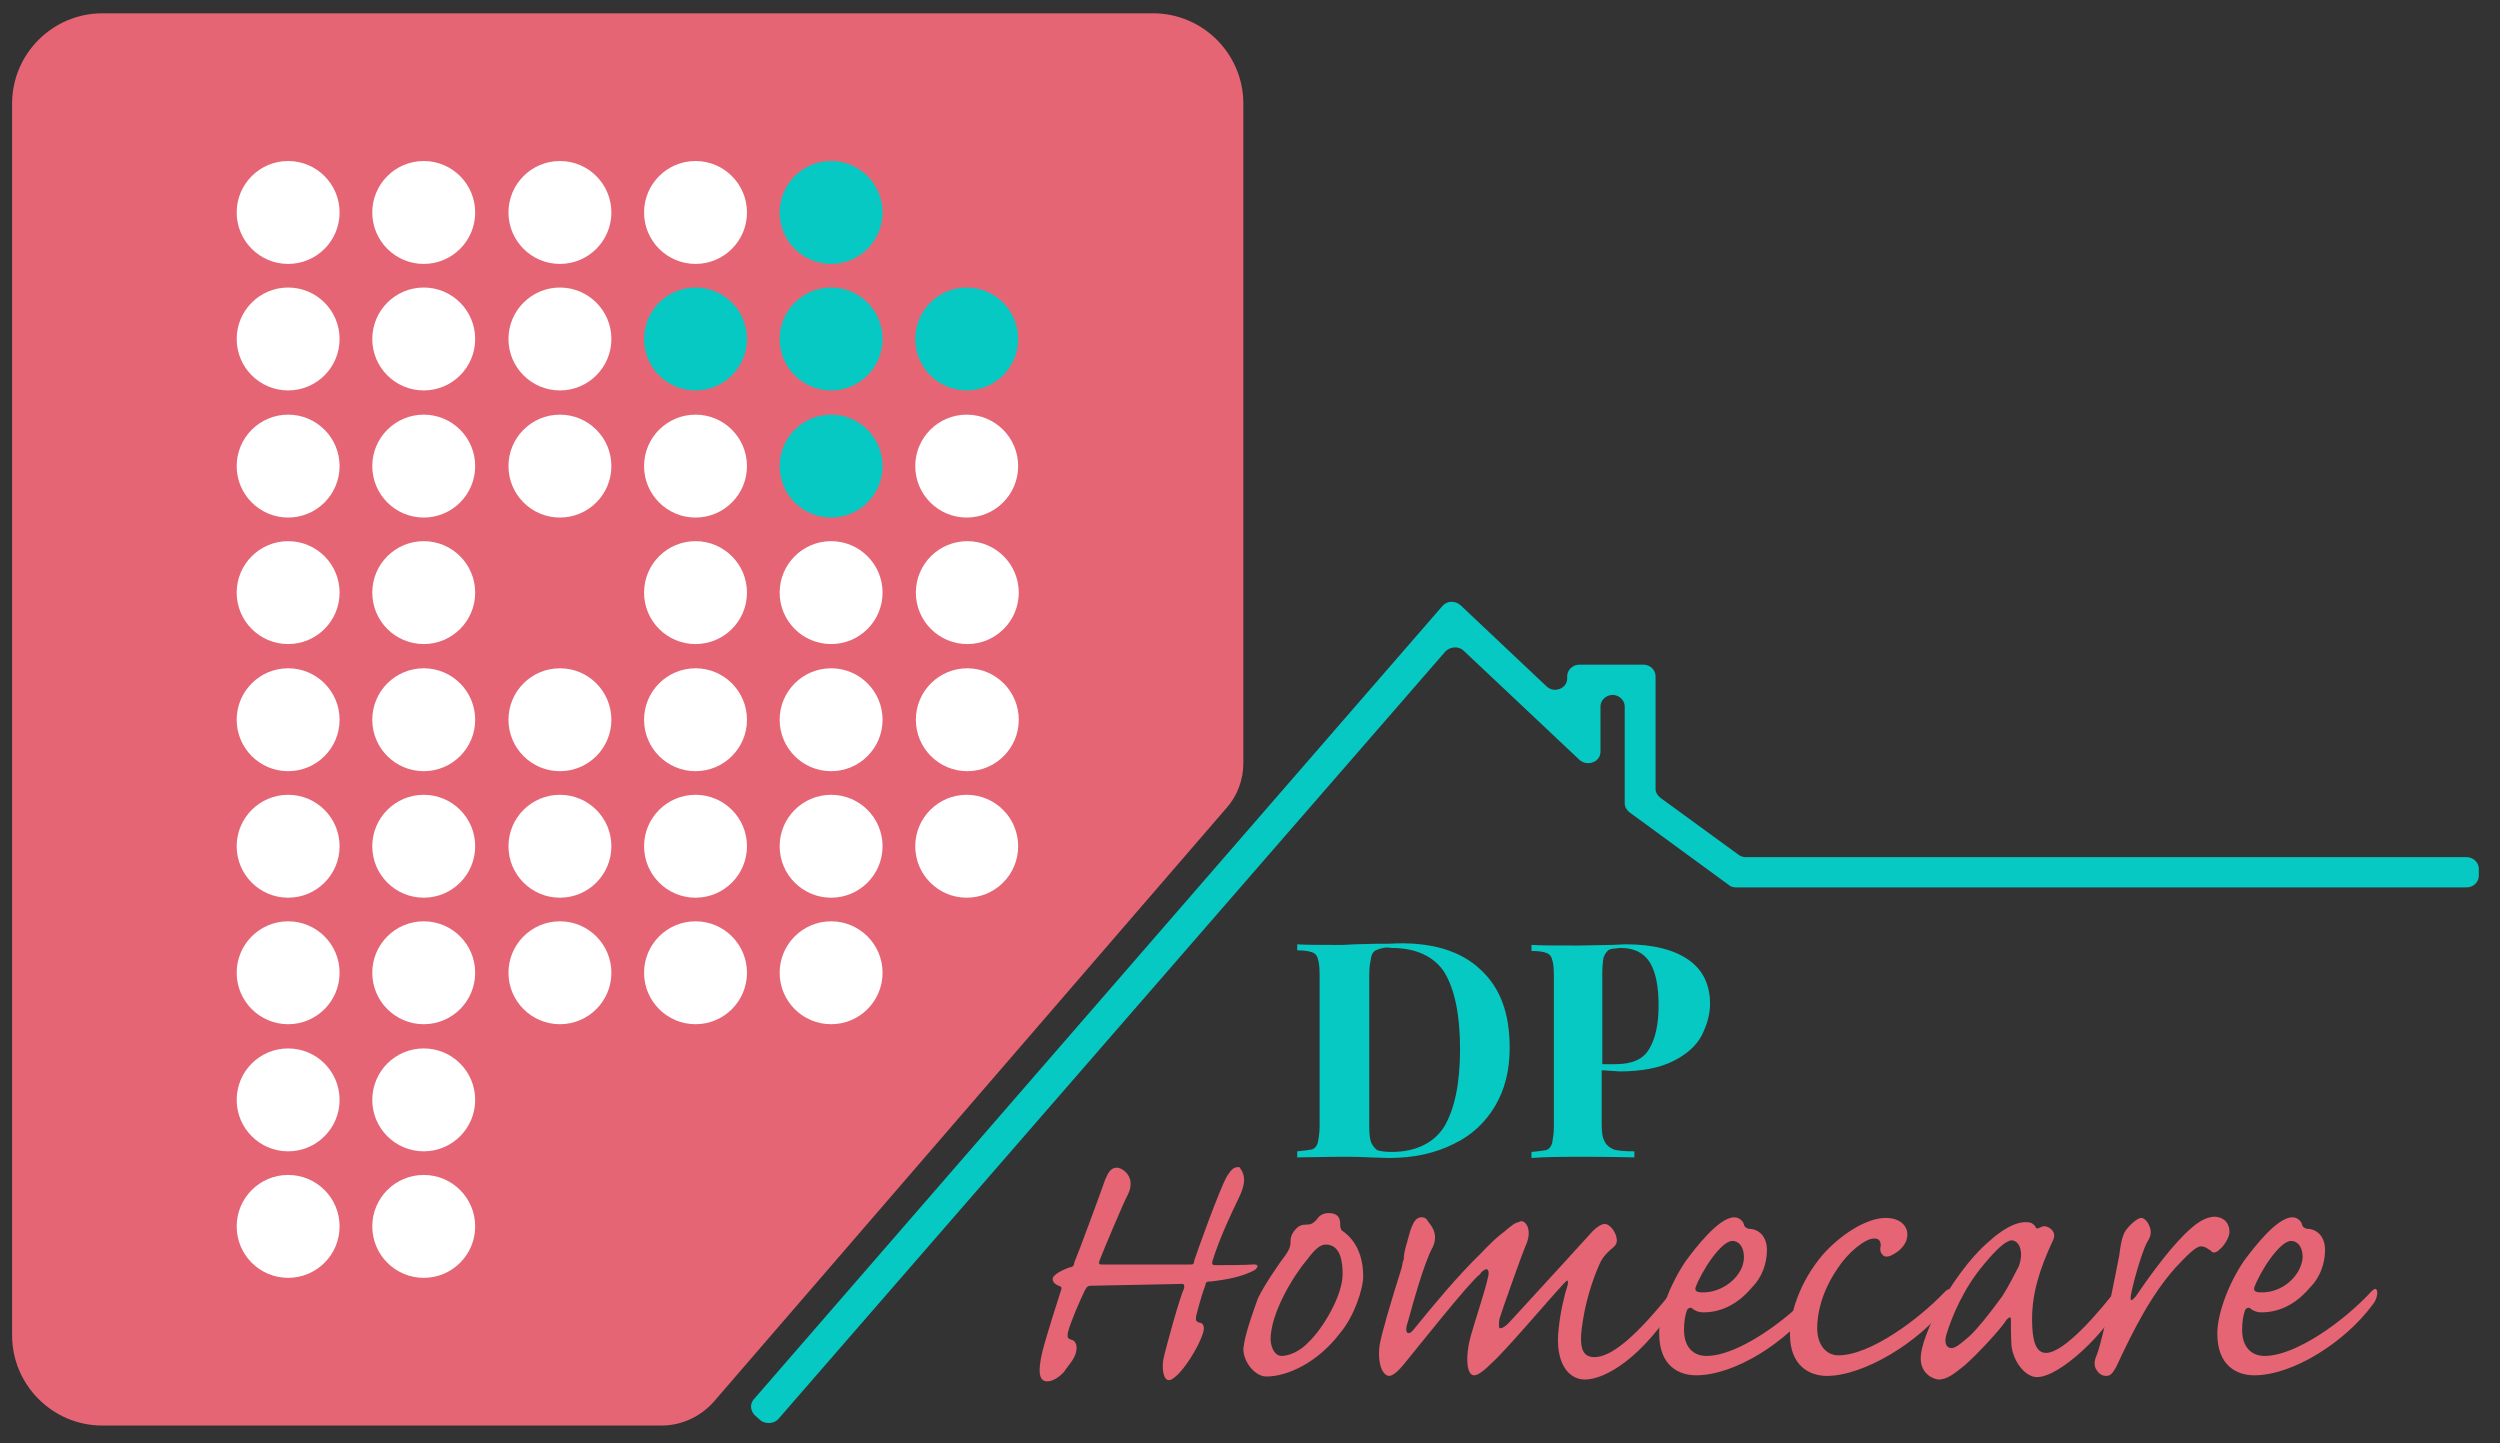 <?xml version="1.0" encoding="utf-8"?>
<!-- Generator: Adobe Illustrator 23.0.1, SVG Export Plug-In . SVG Version: 6.00 Build 0)  -->
<svg version="1.1" id="Layer_1" xmlns="http://www.w3.org/2000/svg" xmlns:xlink="http://www.w3.org/1999/xlink" x="0px" y="0px"
	 viewBox="0 0 413 238.4" style="enable-background:new 0 0 413 238.4;" xml:space="preserve">
<rect x="0" y="0" width="413" height="238.4" fill="#333333" stroke="none"/>
<style type="text/css">
	.st0{fill:#E56574;}
	.st1{fill:#FFFFFF;}
	.st2{fill:#06C9C3;}
</style>
<g>
	<g>
		<path class="st0" d="M205.4,126.1v-109c0-8.2-6.7-14.9-14.9-14.9H16.9C8.7,2.2,2,8.9,2,17.1v203.5c0,8.2,6.7,14.9,14.9,14.9h92.4
			c3.2,0,6.3-1.4,8.5-3.8l84.8-98.2C204.4,131.5,205.4,128.8,205.4,126.1z"/>
		<g>
			<circle class="st1" cx="47.6" cy="35.1" r="8.5"/>
			<circle class="st1" cx="70" cy="35.1" r="8.5"/>
			<circle class="st1" cx="92.5" cy="35.1" r="8.5"/>
			<circle class="st1" cx="114.9" cy="35.1" r="8.5"/>
			<circle class="st2" cx="137.3" cy="35.1" r="8.5"/>
			<circle class="st1" cx="47.6" cy="56" r="8.5"/>
			<ellipse class="st1" cx="47.6" cy="77" rx="8.5" ry="8.5"/>
			<ellipse class="st1" cx="47.6" cy="97.9" rx="8.5" ry="8.5"/>
			<ellipse class="st1" cx="47.6" cy="118.9" rx="8.5" ry="8.5"/>
			<circle class="st1" cx="47.6" cy="139.8" r="8.5"/>
			<circle class="st1" cx="47.6" cy="160.7" r="8.5"/>
			<ellipse class="st1" cx="47.6" cy="181.7" rx="8.5" ry="8.5"/>
			<ellipse class="st1" cx="47.6" cy="202.6" rx="8.5" ry="8.5"/>
			<circle class="st1" cx="70" cy="56" r="8.5"/>
			<ellipse class="st1" cx="70" cy="77" rx="8.5" ry="8.5"/>
			<ellipse class="st1" cx="70" cy="97.9" rx="8.5" ry="8.5"/>
			<ellipse class="st1" cx="70" cy="118.9" rx="8.5" ry="8.5"/>
			<circle class="st1" cx="70" cy="139.8" r="8.5"/>
			<circle class="st1" cx="70" cy="160.7" r="8.5"/>
			<ellipse class="st1" cx="70" cy="181.7" rx="8.5" ry="8.5"/>
			<ellipse class="st1" cx="70" cy="202.6" rx="8.5" ry="8.5"/>
			<circle class="st1" cx="92.5" cy="56" r="8.5"/>
			<ellipse class="st1" cx="92.5" cy="77" rx="8.5" ry="8.5"/>
			<ellipse class="st1" cx="92.5" cy="118.9" rx="8.5" ry="8.5"/>
			<circle class="st1" cx="92.5" cy="139.8" r="8.5"/>
			<circle class="st1" cx="92.5" cy="160.7" r="8.5"/>
			<circle class="st2" cx="114.9" cy="56" r="8.5"/>
			<ellipse class="st1" cx="114.9" cy="77" rx="8.5" ry="8.5"/>
			<ellipse class="st1" cx="114.9" cy="97.9" rx="8.5" ry="8.5"/>
			<ellipse class="st1" cx="114.9" cy="118.9" rx="8.5" ry="8.5"/>
			<circle class="st1" cx="114.9" cy="139.8" r="8.5"/>
			<circle class="st1" cx="114.9" cy="160.7" r="8.5"/>
			<circle class="st2" cx="137.3" cy="56" r="8.5"/>
			<ellipse class="st2" cx="137.3" cy="77" rx="8.5" ry="8.5"/>
			<ellipse class="st1" cx="137.3" cy="97.9" rx="8.5" ry="8.5"/>
			<ellipse class="st1" cx="137.3" cy="118.9" rx="8.5" ry="8.5"/>
			<circle class="st1" cx="137.3" cy="139.8" r="8.5"/>
			<circle class="st1" cx="137.3" cy="160.7" r="8.5"/>
			<circle class="st2" cx="159.7" cy="56" r="8.5"/>
			<ellipse class="st1" cx="159.7" cy="77" rx="8.5" ry="8.5"/>
			<ellipse class="st1" cx="159.8" cy="97.9" rx="8.5" ry="8.5"/>
			<ellipse class="st1" cx="159.8" cy="118.9" rx="8.5" ry="8.5"/>
			<circle class="st1" cx="159.7" cy="139.8" r="8.5"/>
		</g>
		<g>
			<path class="st2" d="M125.7,234.7l-0.9-0.8c-0.8-0.7-1-1.9-0.3-2.7l113.8-131.1c0.8-0.9,2.1-0.9,3-0.1l14.2,13.4
				c1.3,1.2,3.4,0.3,3.4-1.3v-0.4c0-1,0.9-1.9,2-1.9h10.6c1.1,0,2,0.9,2,1.9v18.6c0,0.6,0.3,1.1,0.8,1.5l12.9,9.4
				c0.4,0.3,0.8,0.4,1.2,0.4h119.1c1.1,0,2,0.9,2,1.9v1.2c0,1-0.9,1.9-2,1.9H286.8c-0.4,0-0.9-0.1-1.2-0.4l-16.4-12
				c-0.5-0.4-0.8-0.9-0.8-1.5v-16c0-1-0.9-1.9-2-1.9l0,0c-1.1,0-2,0.9-2,1.9v7.5c0,1.7-2.2,2.5-3.5,1.3l-19.1-18
				c-0.8-0.8-2.2-0.7-3,0.1L128.6,234.4C127.9,235.2,126.6,235.3,125.7,234.7z"/>
		</g>
	</g>
	<g>
		<path class="st2" d="M244.5,160.1c3.3,3,4.9,7.2,4.9,13c0,3.7-0.8,6.9-2.4,9.6c-1.6,2.7-3.9,4.9-6.9,6.3c-3,1.5-6.5,2.3-10.7,2.3
			l-3.1-0.1c-1.9-0.1-3.3-0.1-4.2-0.1c-3.4,0-6.1,0.1-7.8,0.1v-1c1-0.1,1.9-0.2,2.4-0.3c0.6-0.2,0.8-0.6,1-1.1
			c0.1-0.6,0.3-1.5,0.3-2.7v-25c0-1.3-0.1-2.2-0.3-2.7c-0.1-0.6-0.6-1-1-1.1c-0.6-0.2-1.3-0.3-2.4-0.3v-1c1.4,0.1,3.4,0.1,6.1,0.1
			h1.5l1.9-0.1c2.7-0.1,4.7-0.1,5.8-0.1C236.4,155.5,241.3,157.1,244.5,160.1z M227.5,156.9c-0.6,0.2-0.9,0.7-1,1.3
			s-0.3,1.5-0.3,2.7V186c0,1.3,0.1,2.2,0.3,2.7s0.6,1,1,1.3c0.6,0.2,1.3,0.3,2.4,0.3c4,0,7-1.5,8.7-4.2c1.7-2.9,2.6-7.1,2.6-12.8
			s-0.9-9.9-2.6-12.7c-1.7-2.6-4.7-4-8.7-4C228.8,156.4,228,156.7,227.5,156.9z"/>
		<path class="st2" d="M264.6,176.8v8.8c0,1.4,0.1,2.3,0.5,3c0.3,0.6,0.8,1,1.5,1.3c0.7,0.2,1.8,0.3,3.4,0.3v1
			c-4.1-0.1-7.2-0.1-9.1-0.1c-1.7,0-3.8,0-6.3,0.1l-1.6,0.1v-1c1-0.1,1.9-0.2,2.4-0.3c0.6-0.2,0.8-0.6,1-1.1
			c0.1-0.6,0.3-1.5,0.3-2.7v-25c0-1.3-0.1-2.2-0.3-2.7c-0.1-0.6-0.6-1-1-1.1c-0.6-0.2-1.3-0.3-2.4-0.3v-1c1.7,0.1,4.2,0.1,7.7,0.1
			l5.6-0.1c0.7,0,1.5-0.1,2.3-0.1c4.5,0,8,0.9,10.4,2.6c2.4,1.7,3.5,4.2,3.5,7.2c0,1.8-0.5,3.5-1.4,5.3c-0.9,1.7-2.5,3.1-4.7,4.2
			s-5.1,1.7-8.9,1.7L264.6,176.8L264.6,176.8z M265.8,156.9c-0.3,0.2-0.7,0.7-0.9,1.3c-0.1,0.6-0.2,1.5-0.2,2.7v14.9h2.2
			c2.7,0,4.6-0.8,5.6-2.6c1-1.7,1.5-4.1,1.5-7.1c0-3.3-0.5-5.6-1.5-7.2c-1-1.5-2.5-2.3-4.8-2.3C266.9,156.7,266.2,156.7,265.8,156.9
			z"/>
	</g>
	<g>
		<path class="st0" d="M205.5,194.5c0.1,0.8-0.1,1.9-0.9,3.5c-1.1,2.3-3,6.2-4.3,10.3c-0.1,0.5-0.1,0.7,0.5,0.7c1.8,0,4.9,0,6-0.1
			s1.2,0.3,0.5,0.9c-2,1.1-4.6,1.6-7.3,1.9c-0.7,0-0.8,0.1-0.9,0.7c-0.3,0.8-0.7,1.9-1.5,5c-0.1,0.8,0,0.9,0.5,1.1
			c0.7,0,0.9,0.7,0.7,1.5c-0.8,2.8-3.5,6.6-4.5,7.3c-0.5,0.5-0.9,0.7-1.2,0.7c-0.9,0-1.2-1.9-0.9-3.5c0.3-1.5,2.8-10.6,3.4-11.6
			c0.1-0.5,0-0.8-0.3-0.8c-0.9,0-13.3,0.3-14.9,0.3c-0.7,0-0.8,0.1-1.2,0.8c-0.9,1.9-2.4,5.3-2.8,7c-0.1,0.8,0,0.9,0.5,1.1
			c0.8,0.1,1.2,1.1,0.8,2.3c-0.3,1.1-1.5,2.3-1.9,3c-0.7,0.8-1.8,1.6-2.8,1.6c-1.5,0-1.5-1.9-0.8-4.9c0.7-2.8,2.7-8.9,3-9.9
			c0.3-0.7,0.1-0.9-0.1-0.9c-0.8-0.3-1.2-0.7-1.2-1.2c0-0.8,1.9-1.6,2.7-1.9c0.7-0.1,0.8-0.3,0.9-0.9c0.5-1.1,4.6-12.2,5.1-13.7
			c0.5-1.1,0.9-1.9,1.9-1.9c0.9,0,3.3,1.5,1.8,4.5c-0.5,0.8-4.2,9.6-4.6,10.7c-0.3,0.8-0.1,0.8,0.5,0.8c1.1,0,13.3,0,14.2,0
			c0.8,0,0.8,0,0.9-0.7c0.5-1.5,4.1-11.6,5.4-13.9c0.8-1.2,1.1-1.5,2-1.5C204.7,192.7,205.4,193.6,205.5,194.5z"/>
		<path class="st0" d="M207.8,214.5c1.1-2.3,3.8-6.2,4.6-7.2c0.5-0.8,0.8-1.2,0.8-2.3c0-0.9,0.5-1.6,0.9-2c0.5-0.5,0.9-0.7,1.8-0.7
			c0.8,0,1.1-0.3,1.6-0.8c0.5-0.8,1.2-1.1,2-1.1c1.5,0,1.9,0.8,1.9,1.8c0,0.3,0,0.8,0.3,1.1c1.8,1.2,3.5,3.5,3.5,7.6
			c0,2-1.5,6.6-3.8,9.3c-3.8,5-8.8,7.2-12.2,7.2c-1.8,0-3.8-2.3-3.8-4.6C205.7,220.2,207,216.8,207.8,214.5z M211.7,224
			c1.2,0,3-0.7,4.5-2.3c2.4-2.3,5.6-7.7,5.6-11.2c0-2-0.3-4.9-2.8-4.9c-0.9,0-1.8,0.8-3,2.4c-2.3,2.7-6.1,8.9-6.1,13.3
			C210,223,210.8,224,211.7,224z"/>
		<path class="st0" d="M252.2,205.4c-0.8,1.8-4.1,11.2-4.5,12.5c-0.1,0.8-0.1,1.2,0,1.5c0.3,0.1,0.8-0.1,1.5-0.8
			c4.9-5.3,13-14.2,13.9-15.2c0.9-0.9,1.6-1.2,2-1.2c0.9,0,2,1.5,2,2.7c0,0.8-0.5,1.1-1.1,1.6c-0.5,0.5-0.9,0.8-1.5,1.8
			c-0.8,1.6-2.3,5.4-3,9.8c-0.7,4.2-0.3,6.1,1.9,6.1c2.8,0,7-3.4,13.4-11.6c0.7-0.7,0.9-0.7,1.2-0.1c0.1,0.5,0,1.2-0.8,2.4
			c-5.8,9.3-11.9,13-15.4,13c-2.7,0-5-2.8-4.3-8.5c0.3-2.8,0.9-5.3,1.5-7.2c0.1-0.8,0-0.9-0.8,0c-2.6,2.8-9.6,11.1-11.9,13.1
			c-1.5,1.5-2.3,1.9-2.8,1.9c-1.2,0-1.5-3-0.5-6.6c0.5-1.8,2.3-7.3,2.7-9.1c0.3-1.1,0.3-1.5,0-1.8c-0.1-0.1-0.8,0.1-1.2,0.8
			c-1.6,1.1-10.7,12.6-12.6,14.9c-0.9,1.1-1.8,1.9-2.4,1.9c-0.9,0-2-1.6-1.6-5c0.3-1.9,1.9-7.3,3.7-13c0.1-0.7,0.1-0.8,0.3-1.2
			c0-0.5,0.1-1.5,0.5-2.7c0.5-1.6,0.9-4.3,2.4-4.3c0.5,0,0.8,0.1,1.2,0.8c0.9,1.1,1.5,2.3,0.7,4.1c-1.5,2.7-3.4,9.8-4.1,12.3
			c-0.7,1.9,0,2.4,0.8,1.5c3.5-4.3,7.3-8.9,11.1-12.6c1.9-2,3-3,4.1-3.8c0.9-0.8,1.8-1.5,2.3-1.5
			C251.8,201.2,253.2,202.9,252.2,205.4z"/>
		<path class="st0" d="M278.5,208.3c1.5-2,5.4-7.2,8-7.2c0.9,0,1.5,0.7,1.6,1.2c0,0.1,0.1,0.5,0.8,0.7c1.6,0,3,1.2,3,3.5
			s-0.9,4.6-2.4,6.1c-1.9,2.3-4.6,4.2-8.1,4.2c-0.8,0-1.5-0.3-1.9-0.7c-0.3-0.1-0.5-0.1-0.8,0.3c-0.3,0.8-0.5,1.9-0.5,3.3
			c0,2.8,1.5,4.3,3.7,4.3c5.3,0,13.4-6,17.7-10.7c0.5-0.5,0.8-0.5,0.9,0s-0.1,1.5-0.8,2.3c-4.5,6.1-13.1,11.6-19.5,11.6
			c-2.8,0-6.1-1.5-6.1-6.9C274,217.2,275.8,212.3,278.5,208.3z M288.1,207.7c0-1.8-0.9-2.7-1.9-2.7c-1.9,0-5.1,5-6.1,7.7
			c-0.1,0.5,0.1,0.8,1.1,0.8C284.7,213.6,288.1,210.7,288.1,207.7z"/>
		<path class="st0" d="M315.1,203.9c0,1.6-1.2,2.7-2.3,3.3c-0.8,0.5-1.5,0.5-1.8,0.1c-0.3-0.3-0.5-0.8-0.3-1.5
			c0-0.8-0.3-1.2-1.1-1.2c-1.5,0-4.3,2.3-6,4.9c-2.8,4.1-3.4,7.7-3.4,9.9c0,2.8,1.5,4.5,3.5,4.5c5.3,0,13.3-6,17.5-10.4
			c0.7-0.7,1.1-0.7,1.2-0.1c0.1,0.5-0.1,1.2-0.8,2.3c-4.5,6-13.7,11.6-19.8,11.6c-2.7,0-6.1-1.5-6.1-6.9c0-3.3,1.5-8.5,5.4-13.1
			c3-3.4,7.3-6.1,10.4-6.1C314.1,201.2,315.1,202.7,315.1,203.9z"/>
		<path class="st0" d="M336.3,202.7c0,0.3,0.3,0.3,0.7,0.1c0.5-0.3,0.9-0.3,1.5,0c1.1,0.7,0.9,1.5,0.7,2c-2.3,4.9-3.5,8.9-3.5,13.1
			c0,3.3,0.5,5.6,2.3,5.6c3,0,8.7-6.6,12.2-11.2c0.5-0.8,1.1-0.7,1.1,0s-0.1,1.5-0.7,2.6c-2.7,5.3-10.3,12.6-14.1,12.6
			c-1.8,0-3.8-2.3-4.2-5.1c-0.1-1.5-0.1-3.5-0.1-4.3c0-0.5-0.1-0.7-0.7-0.1c-0.9,1.5-5.1,6-7,7.6c-1.8,1.5-3,2.3-4.2,2.3
			c-0.7,0-3-0.8-3-3.5c0-1.2,0.5-3.5,2.7-7.9c1.9-3.7,5.3-8.7,8.8-11.6c3-2.7,5-3,5.8-3S335.8,202,336.3,202.7z M327.8,208.8
			c-3.5,4.1-5.4,8.9-6.2,11.5c-0.5,1.5-0.1,2.4,0.8,2.4c0.7,0,1.6-0.8,3-2c1.2-1.1,3.3-3.7,5.4-6.6c0.8-1.2,2.4-4.3,2.7-4.9
			c0.3-0.8,0.5-1.8,0.3-2.7c-0.1-0.8-0.7-1.6-1.5-1.6C331.3,205,329.8,206.4,327.8,208.8z"/>
		<path class="st0" d="M368.3,203.7c-0.1,0.8-0.8,2-1.5,2.6c-0.7,0.7-1.2,0.8-1.6,0.3c-0.5-0.3-0.9-0.7-1.6-0.7
			c-0.9,0-2.4,1.6-4.2,3.5c-4.1,4.6-7,10.4-9.8,16.4c-0.5,0.9-0.9,1.5-1.6,1.5s-1.2-0.3-1.6-0.9c-0.5-0.7-0.5-1.5,0-2.6
			c1.2-3.3,3-12.9,3.7-16.4c0.3-2.6,0.7-3.7,1.2-4.3c0.5-0.7,1.8-1.9,2.4-1.9c0.9,0,1.6,1.5,1.6,2.3s-0.3,1.2-0.7,1.9
			c-0.9,1.9-2.3,6.8-2.6,8.7c-0.1,0.9,0.1,0.9,0.8,0.1c1.9-2.8,5.1-7.3,8-10.2c1.9-1.9,3.5-3,5.1-3
			C367.6,201.1,368.4,202.3,368.3,203.7z"/>
		<path class="st0" d="M370.7,208.3c1.5-2,5.4-7.2,8-7.2c0.9,0,1.5,0.7,1.6,1.2c0,0.1,0.1,0.5,0.8,0.7c1.6,0,3,1.2,3,3.5
			s-0.9,4.6-2.4,6.1c-1.9,2.3-4.6,4.2-8.1,4.2c-0.8,0-1.5-0.3-1.9-0.7c-0.3-0.1-0.5-0.1-0.8,0.3c-0.3,0.8-0.5,1.9-0.5,3.3
			c0,2.8,1.5,4.3,3.7,4.3c5.3,0,13.4-6,17.7-10.7c0.5-0.5,0.8-0.5,0.9,0s-0.1,1.5-0.8,2.3c-4.5,6.1-13.1,11.6-19.5,11.6
			c-2.8,0-6.1-1.5-6.1-6.9C366.3,217.2,368,212.3,370.7,208.3z M380.4,207.7c0-1.8-0.9-2.7-1.9-2.7c-1.9,0-5.1,5-6.1,7.7
			c-0.1,0.5,0.1,0.8,1.1,0.8C377.1,213.6,380.2,210.7,380.4,207.7z"/>
	</g>
</g>
</svg>
